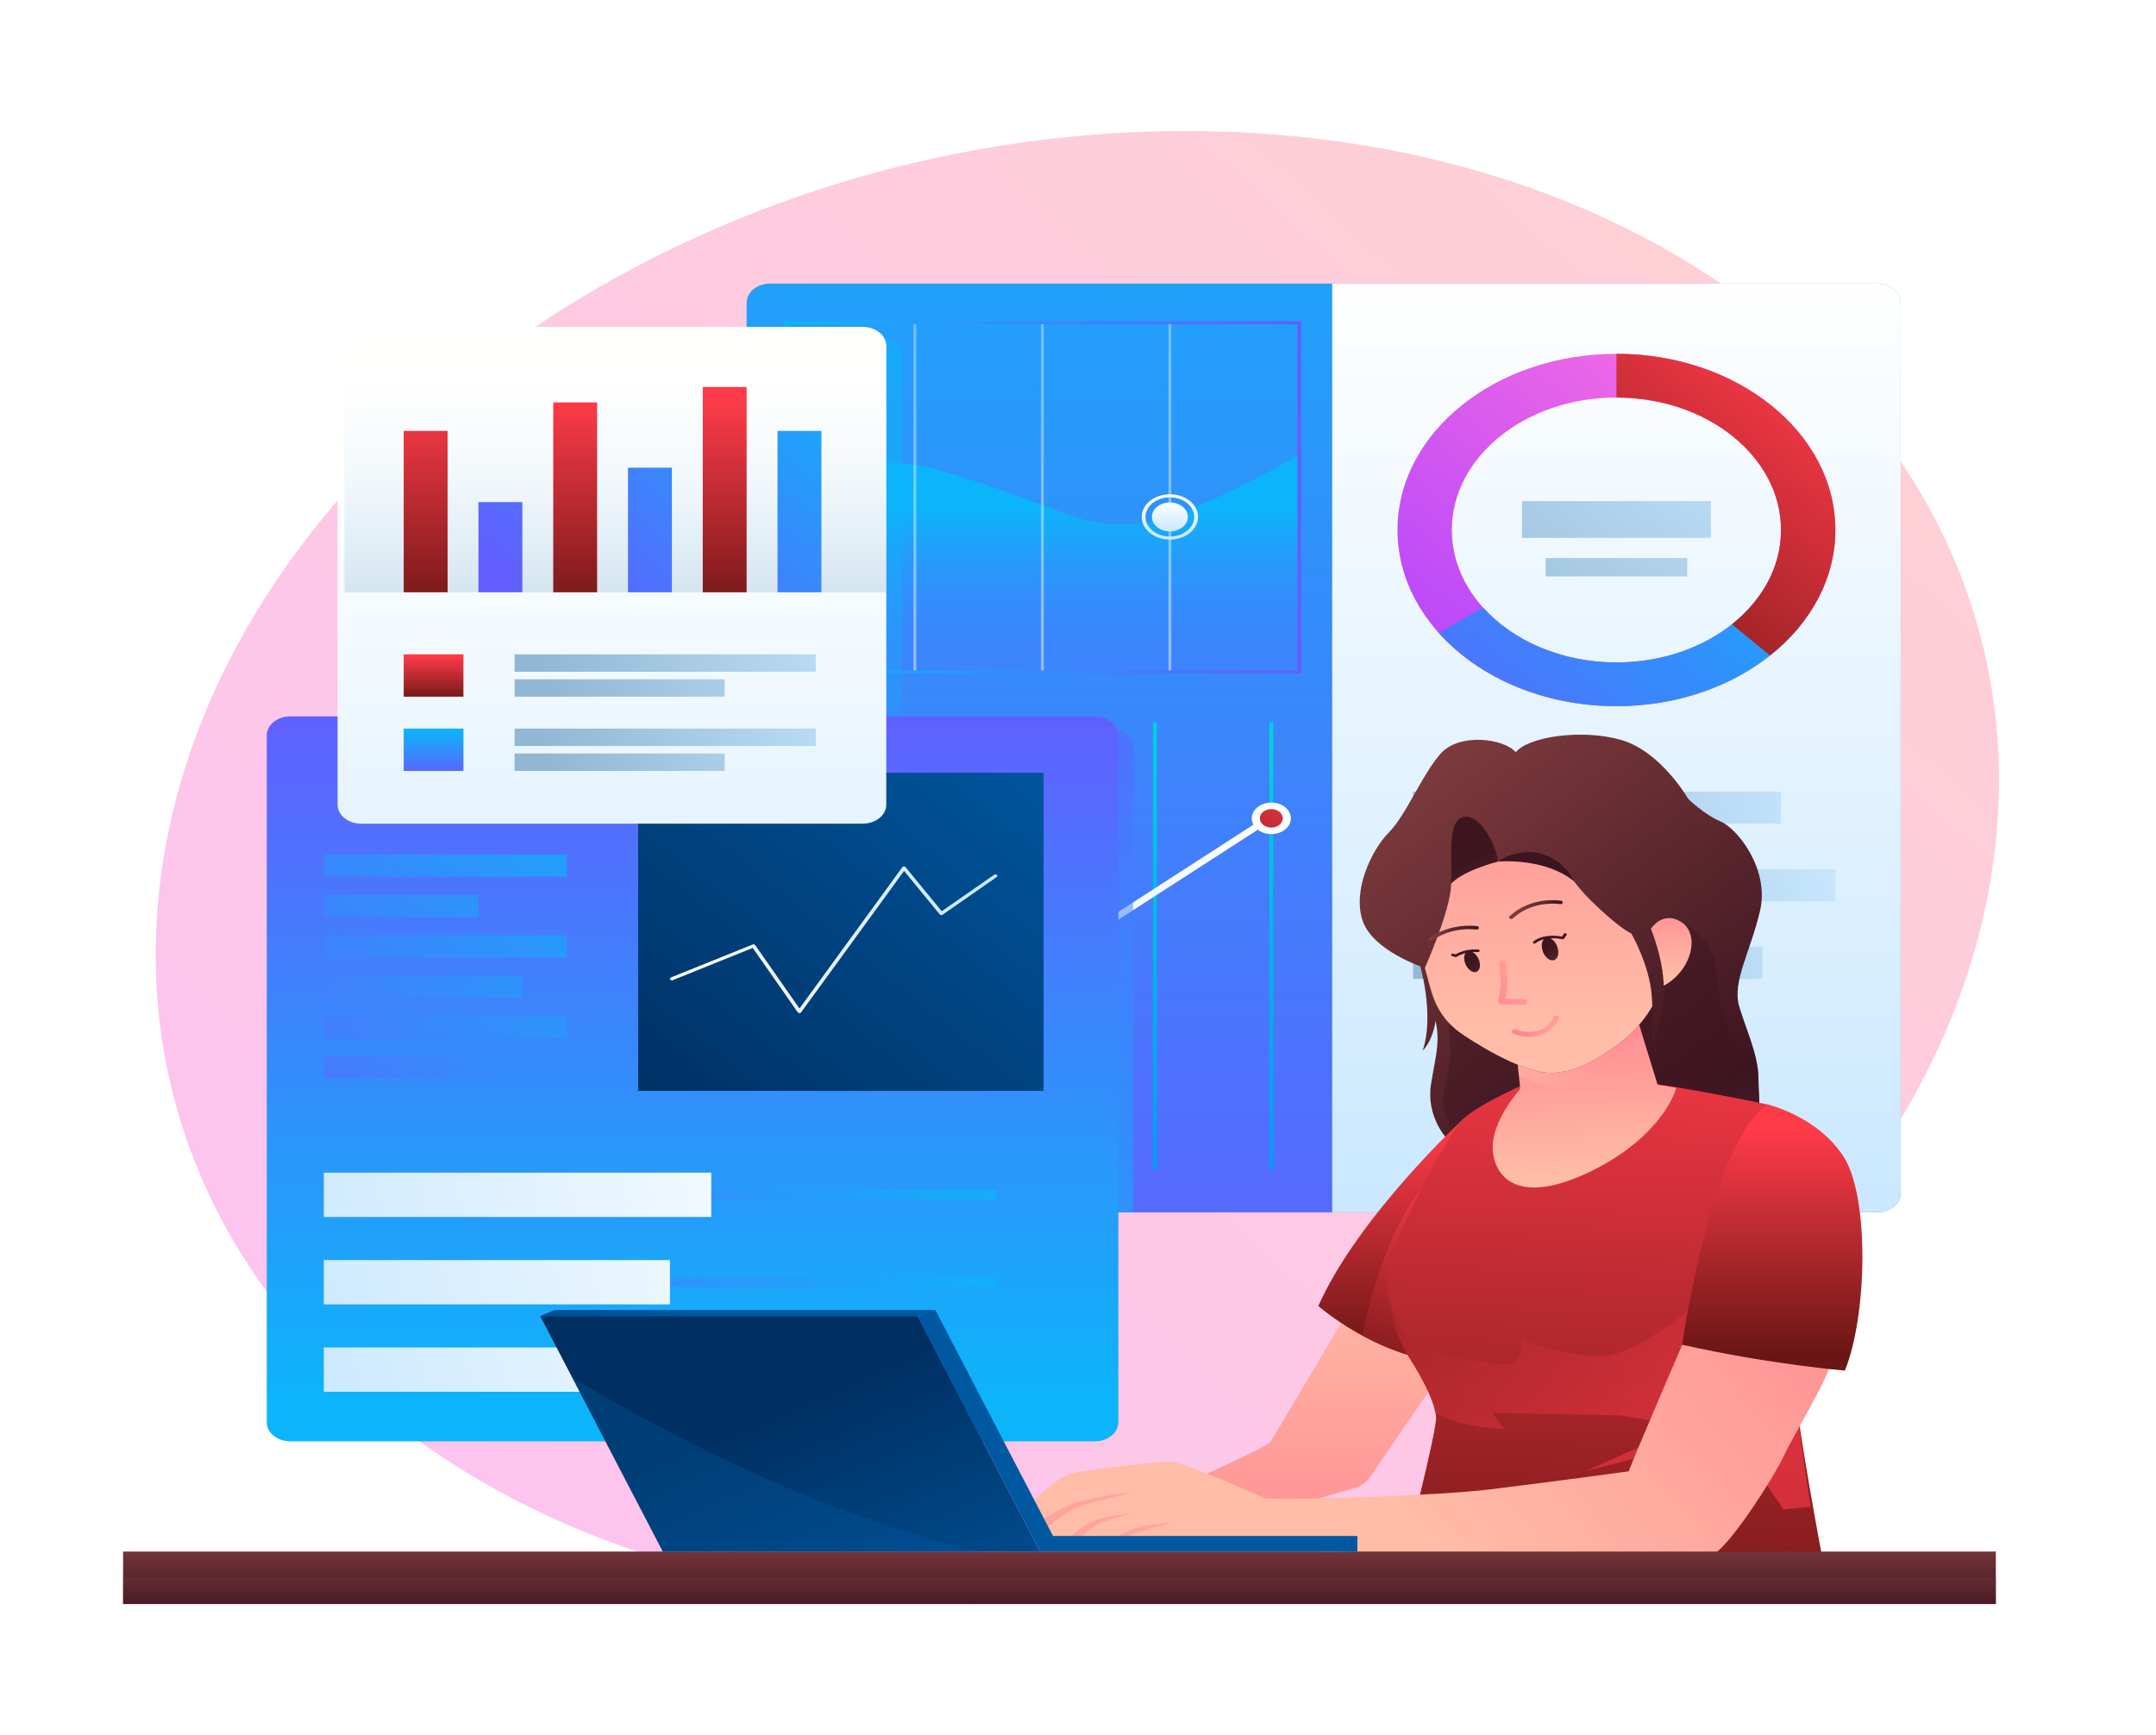 <svg width="374" height="301" viewBox="0 0 374 301" fill="none" xmlns="http://www.w3.org/2000/svg">
<rect x="0" y="0" width="374" height="301" fill="#808080" stroke="none"/>
<g clip-path="url(#clip0_1270_160)">
<path d="M374 0H0V301H374V0Z" fill="white"/>
<path opacity="0.45" d="M345.648 150.5C335.284 221.067 255.802 278.273 168.121 278.273C80.44 278.273 17.762 221.067 28.126 150.5C38.49 79.933 117.972 22.727 205.654 22.727C293.335 22.727 356.013 79.933 345.648 150.5Z" fill="url(#paint0_linear_1270_160)"/>
<path d="M325.61 210.313H133.616C131.352 210.313 129.518 208.836 129.518 207.015V52.496C129.518 50.674 131.352 49.197 133.616 49.197H325.61C327.873 49.197 329.708 50.674 329.708 52.496V207.015C329.708 208.836 327.873 210.313 325.61 210.313Z" fill="url(#paint1_linear_1270_160)"/>
<path d="M325.61 49.197H231.095V210.313H325.61C327.873 210.313 329.708 208.836 329.708 207.015V52.496C329.708 50.674 327.873 49.197 325.61 49.197Z" fill="url(#paint2_linear_1270_160)"/>
<path d="M160.288 125.298H159.627V202.899H160.288V125.298Z" fill="url(#paint3_linear_1270_160)"/>
<path d="M140.096 125.298H139.435V202.899H140.096V125.298Z" fill="url(#paint4_linear_1270_160)"/>
<path d="M220.867 125.298H220.206V202.899H220.867V125.298Z" fill="url(#paint5_linear_1270_160)"/>
<path d="M200.674 125.298H200.013V202.899H200.674V125.298Z" fill="url(#paint6_linear_1270_160)"/>
<path d="M180.481 125.298H179.82V202.899H180.481V125.298Z" fill="url(#paint7_linear_1270_160)"/>
<path d="M220.453 141.117L180.383 166.978L140.064 152.41L139.765 152.544V153.761L140.126 153.599L180.21 168.082L180.579 168.216L221.28 141.947L220.453 141.117Z" fill="url(#paint8_linear_1270_160)"/>
<path d="M183.873 167.597C183.873 169.104 182.354 170.326 180.481 170.326C178.608 170.326 177.09 169.104 177.09 167.597C177.09 166.089 178.608 164.867 180.481 164.867C182.354 164.867 183.873 166.089 183.873 167.597Z" fill="url(#paint9_linear_1270_160)"/>
<path d="M182.474 167.597C182.474 168.482 181.581 169.201 180.481 169.201C179.381 169.201 178.488 168.482 178.488 167.597C178.488 166.711 179.381 165.993 180.481 165.993C181.581 165.993 182.474 166.711 182.474 167.597Z" fill="url(#paint10_linear_1270_160)"/>
<path d="M142.825 153.046C142.825 154.554 141.307 155.776 139.434 155.776C137.561 155.776 136.042 154.554 136.042 153.046C136.042 151.539 137.561 150.317 139.434 150.317C141.308 150.317 142.825 151.54 142.825 153.046Z" fill="url(#paint11_linear_1270_160)"/>
<path d="M141.427 153.046C141.427 153.932 140.535 154.65 139.435 154.65C138.334 154.65 137.442 153.932 137.442 153.046C137.442 152.161 138.334 151.443 139.435 151.443C140.535 151.443 141.427 152.161 141.427 153.046Z" fill="url(#paint12_linear_1270_160)"/>
<path d="M220.536 144.696C222.409 144.696 223.927 143.473 223.927 141.966C223.927 140.459 222.409 139.237 220.536 139.237C218.663 139.237 217.145 140.459 217.145 141.966C217.145 143.473 218.663 144.696 220.536 144.696Z" fill="url(#paint13_linear_1270_160)"/>
<path d="M222.528 141.966C222.528 142.852 221.636 143.57 220.536 143.57C219.435 143.57 218.543 142.852 218.543 141.966C218.543 141.08 219.435 140.362 220.536 140.362C221.637 140.362 222.528 141.08 222.528 141.966Z" fill="url(#paint14_linear_1270_160)"/>
<path d="M225.716 116.832H135.926V55.727H225.716V116.832ZM136.588 116.3H225.056V56.259H136.588V116.3Z" fill="url(#paint15_linear_1270_160)"/>
<path d="M136.587 91.943C136.587 91.943 141.886 75.326 163.379 81.722C184.872 88.118 185.641 90.977 195.364 90.989C205.087 91.001 225.056 79.057 225.056 79.057V116.3H136.587V91.943Z" fill="url(#paint16_linear_1270_160)"/>
<g opacity="0.45">
<path d="M158.952 56.258H158.456V116.3H158.952V56.258Z" fill="url(#paint17_linear_1270_160)"/>
</g>
<g opacity="0.45">
<path d="M181.07 56.258H180.574V116.3H181.07V56.258Z" fill="url(#paint18_linear_1270_160)"/>
</g>
<g opacity="0.45">
<path d="M203.186 56.258H202.69V116.3H203.186V56.258Z" fill="url(#paint19_linear_1270_160)"/>
</g>
<path d="M202.938 93.615C200.243 93.615 198.05 91.849 198.05 89.68C198.05 87.511 200.242 85.746 202.938 85.746C205.633 85.746 207.825 87.511 207.825 89.68C207.826 91.849 205.633 93.615 202.938 93.615ZM202.938 86.278C200.607 86.278 198.711 87.805 198.711 89.68C198.711 91.556 200.607 93.082 202.938 93.082C205.269 93.082 207.165 91.556 207.165 89.68C207.165 87.805 205.269 86.278 202.938 86.278Z" fill="url(#paint20_linear_1270_160)"/>
<path d="M206.058 89.68C206.058 91.067 204.661 92.191 202.938 92.191C201.215 92.191 199.819 91.067 199.819 89.68C199.819 88.294 201.215 87.169 202.938 87.169C204.661 87.17 206.058 88.294 206.058 89.68Z" fill="url(#paint21_linear_1270_160)"/>
<path d="M308.949 137.335H245.131V142.896H308.949V137.335Z" fill="url(#paint22_linear_1270_160)"/>
<path d="M318.38 150.802H245.131V156.362H318.38V150.802Z" fill="url(#paint23_linear_1270_160)"/>
<path d="M305.731 164.268H245.131V169.828H305.731V164.268Z" fill="url(#paint24_linear_1270_160)"/>
<path d="M280.401 61.377C259.426 61.377 242.422 75.062 242.422 91.943C242.422 108.824 259.426 122.509 280.401 122.509C301.376 122.509 318.38 108.824 318.38 91.943C318.38 75.062 301.376 61.377 280.401 61.377ZM280.401 114.919C264.634 114.919 251.852 104.632 251.852 91.943C251.852 79.253 264.634 68.967 280.401 68.967C296.168 68.967 308.949 79.254 308.949 91.943C308.949 104.632 296.168 114.919 280.401 114.919Z" fill="url(#paint25_linear_1270_160)"/>
<path d="M312.045 108.842L306.176 101.83C301.584 109.57 291.769 114.919 280.401 114.919C270.87 114.919 262.436 111.156 257.251 105.381L249.604 109.819C256.503 117.503 267.723 122.508 280.402 122.508C293.612 122.508 305.241 117.078 312.045 108.842Z" fill="url(#paint26_linear_1270_160)"/>
<path d="M308.95 91.943C308.95 98.349 305.689 104.14 300.435 108.307L307.053 113.712C314.043 108.169 318.38 100.465 318.38 91.943C318.38 75.062 301.376 61.377 280.401 61.377V68.966C296.168 68.966 308.95 79.253 308.95 91.943Z" fill="url(#paint27_linear_1270_160)"/>
<path d="M296.784 86.927H264.018V93.311H296.784V86.927Z" fill="url(#paint28_linear_1270_160)"/>
<path d="M292.682 96.814H268.119V100.006H292.682V96.814Z" fill="url(#paint29_linear_1270_160)"/>
<path opacity="0.5" d="M192.452 126.367H129.518V207.014C129.518 208.836 131.352 210.312 133.616 210.312H196.55V129.665C196.55 127.844 194.716 126.367 192.452 126.367Z" fill="url(#paint30_linear_1270_160)"/>
<path opacity="0.5" d="M152.431 58.734H129.518V144.924H152.431C154.695 144.924 156.529 143.448 156.529 141.626V62.032C156.529 60.211 154.695 58.734 152.431 58.734Z" fill="url(#paint31_linear_1270_160)"/>
<path d="M189.901 250.048H50.373C48.11 250.048 46.275 248.571 46.275 246.75V127.576C46.275 125.755 48.11 124.278 50.373 124.278H189.901C192.165 124.278 194 125.755 194 127.576V246.75C193.999 248.571 192.164 250.048 189.901 250.048Z" fill="url(#paint32_linear_1270_160)"/>
<path d="M181.035 134.063H110.696V189.253H181.035V134.063Z" fill="url(#paint33_linear_1270_160)"/>
<path d="M138.68 175.763H138.677C138.559 175.762 138.449 175.711 138.392 175.628L130.58 164.449L116.697 170.041C116.534 170.108 116.336 170.053 116.253 169.922C116.172 169.791 116.238 169.631 116.401 169.565L130.565 163.86C130.723 163.796 130.915 163.843 131.002 163.967L138.686 174.963L156.527 150.448C156.585 150.369 156.689 150.319 156.804 150.317C156.917 150.316 157.025 150.36 157.089 150.437L163.364 158.087L172.461 151.754C172.599 151.659 172.807 151.671 172.928 151.782C173.047 151.893 173.032 152.061 172.894 152.157L163.512 158.687C163.44 158.736 163.344 158.758 163.25 158.749C163.156 158.739 163.072 158.696 163.019 158.632L156.829 151.086L138.965 175.632C138.906 175.714 138.797 175.763 138.68 175.763Z" fill="url(#paint34_linear_1270_160)"/>
<path opacity="0.75" d="M98.303 148.25H56.169V152.094H98.303V148.25Z" fill="url(#paint35_linear_1270_160)"/>
<path opacity="0.75" d="M83 155.252H56.169V159.095H83V155.252Z" fill="url(#paint36_linear_1270_160)"/>
<path opacity="0.75" d="M98.303 162.253H56.169V166.097H98.303V162.253Z" fill="url(#paint37_linear_1270_160)"/>
<path opacity="0.75" d="M90.612 169.255H56.169V173.098H90.612V169.255Z" fill="url(#paint38_linear_1270_160)"/>
<path opacity="0.75" d="M98.303 176.256H56.169V180.1H98.303V176.256Z" fill="url(#paint39_linear_1270_160)"/>
<path opacity="0.75" d="M86.806 183.258H56.169V187.102H86.806V183.258Z" fill="url(#paint40_linear_1270_160)"/>
<path opacity="0.75" d="M172.847 206.459H56.169V208.107H172.847V206.459Z" fill="url(#paint41_linear_1270_160)"/>
<path opacity="0.75" d="M172.847 221.621H56.169V223.269H172.847V221.621Z" fill="url(#paint42_linear_1270_160)"/>
<path opacity="0.75" d="M172.847 236.784H56.169V238.432H172.847V236.784Z" fill="url(#paint43_linear_1270_160)"/>
<path d="M123.378 203.439H56.169V211.127H123.378V203.439Z" fill="url(#paint44_linear_1270_160)"/>
<path d="M116.218 218.601H56.169V226.289H116.218V218.601Z" fill="url(#paint45_linear_1270_160)"/>
<path d="M143.336 233.764H56.169V241.452H143.336V233.764Z" fill="url(#paint46_linear_1270_160)"/>
<path d="M149.643 142.895H62.655C60.392 142.895 58.557 141.419 58.557 139.597V60.004C58.557 58.182 60.392 56.705 62.655 56.705H149.644C151.908 56.705 153.742 58.182 153.742 60.004V139.597C153.742 141.419 151.907 142.895 149.643 142.895Z" fill="url(#paint47_linear_1270_160)"/>
<path opacity="0.45" d="M153.742 62.583H59.751V102.748H153.742V62.583Z" fill="url(#paint48_linear_1270_160)"/>
<path d="M77.643 74.753H70.031V102.747H77.643V74.753Z" fill="url(#paint49_linear_1270_160)"/>
<path d="M90.611 87.109H82.999V102.747H90.611V87.109Z" fill="url(#paint50_linear_1270_160)"/>
<path d="M103.58 69.811H95.968V102.748H103.58V69.811Z" fill="url(#paint51_linear_1270_160)"/>
<path d="M116.549 81.138H108.937V102.748H116.549V81.138Z" fill="url(#paint52_linear_1270_160)"/>
<path d="M129.517 67.134H121.905V102.748H129.517V67.134Z" fill="url(#paint53_linear_1270_160)"/>
<path d="M142.486 74.753H134.874V102.747H142.486V74.753Z" fill="url(#paint54_linear_1270_160)"/>
<path d="M80.391 113.516H70.031V120.861H80.391V113.516Z" fill="url(#paint55_linear_1270_160)"/>
<path d="M141.503 113.516H89.262V116.536H141.503V113.516Z" fill="url(#paint56_linear_1270_160)"/>
<path d="M125.712 117.841H89.262V120.861H125.712V117.841Z" fill="url(#paint57_linear_1270_160)"/>
<path d="M80.391 126.396H70.031V133.741H80.391V126.396Z" fill="url(#paint58_linear_1270_160)"/>
<path d="M141.503 126.396H89.262V129.416H141.503V126.396Z" fill="url(#paint59_linear_1270_160)"/>
<path d="M125.712 130.72H89.262V133.741H125.712V130.72Z" fill="url(#paint60_linear_1270_160)"/>
<path d="M292.831 138.566C292.831 138.566 295.57 141.292 298.494 142.525C301.418 143.758 306.987 150.818 305.316 157.989C303.645 165.161 300.443 170.316 301.696 174.574C302.949 178.833 305.038 182.979 305.038 187.236C305.038 191.495 306.152 193.848 302.253 195.304C298.355 196.761 256.166 200.795 253.381 199.45C250.596 198.106 247.394 193.399 248.23 188.132C249.065 182.865 250.179 179.952 248.508 175.47C246.837 170.987 247.672 164.488 248.369 158.437C249.065 152.385 258.393 143.197 264.242 141.404C270.09 139.611 276.912 139.386 281.229 138.939C285.544 138.491 292.831 138.566 292.831 138.566Z" fill="url(#paint61_linear_1270_160)"/>
<path opacity="0.45" d="M297.797 168.635C297.101 162.136 291.718 160.007 291.718 160.007L267.723 163.705L255.052 168.636L251.154 175.248C251.154 175.248 251.711 182.083 251.572 183.652C251.433 185.221 250.18 190.936 250.18 190.936C250.18 190.936 251.543 196.276 252.948 199.213C253.093 199.299 253.238 199.384 253.382 199.453C256.167 200.798 298.355 196.764 302.254 195.307C306.153 193.85 305.039 191.497 305.039 187.239C305.039 186.386 304.952 185.538 304.808 184.692C303.719 183.551 302.526 182.401 301.558 180.964C298.911 177.04 298.494 175.135 297.797 168.635Z" fill="url(#paint62_linear_1270_160)"/>
<path d="M246.233 167.104C246.233 167.104 248.925 175.919 246.791 182.269C246.791 182.269 250.967 178.604 248.462 167.923L246.233 167.104Z" fill="url(#paint63_linear_1270_160)"/>
<path d="M244.191 157.205C244.191 157.205 246.837 166.618 247.673 169.756C248.508 172.893 249.344 176.591 253.939 179.617C258.534 182.643 265.356 186.453 269.672 186.116C273.989 185.78 276.913 183.875 280.393 181.41C283.874 178.944 288.329 174.013 289.026 167.402C289.722 160.791 284.292 148.912 279.279 143.87C274.267 138.827 262.989 137.034 259.09 137.146C255.191 137.258 250.179 138.939 247.951 141.74C245.723 144.543 242.381 146.784 244.191 157.205Z" fill="url(#paint64_linear_1270_160)"/>
<path d="M270.189 164.378C270.522 165.459 270.207 166.452 269.486 166.596C268.764 166.74 267.909 165.98 267.576 164.899C267.243 163.818 267.558 162.825 268.279 162.681C269.001 162.537 269.856 163.297 270.189 164.378Z" fill="url(#paint65_linear_1270_160)"/>
<path d="M256.556 166.544C256.927 167.534 256.693 168.467 256.033 168.628C255.372 168.789 254.535 168.116 254.163 167.126C253.792 166.136 254.026 165.203 254.686 165.042C255.347 164.881 256.184 165.554 256.556 166.544Z" fill="url(#paint66_linear_1270_160)"/>
<path d="M266.191 163.697C266.128 163.697 266.067 163.68 266.016 163.646C265.903 163.568 265.888 163.433 265.984 163.341C266.048 163.281 267.535 161.9 270.959 162.477L271.28 162.004C271.352 161.898 271.518 161.861 271.646 161.917C271.777 161.975 271.825 162.107 271.753 162.212L271.335 162.828C271.278 162.914 271.156 162.959 271.038 162.935C267.814 162.334 266.452 163.568 266.397 163.62C266.343 163.671 266.267 163.697 266.191 163.697Z" fill="url(#paint67_linear_1270_160)"/>
<path d="M252.534 166.041C252.5 166.041 252.466 166.036 252.434 166.026L251.911 165.858C251.773 165.814 251.706 165.687 251.76 165.576C251.816 165.463 251.976 165.412 252.111 165.454L252.49 165.576C254.276 164.499 256.349 164.73 256.437 164.741C256.584 164.758 256.685 164.868 256.664 164.986C256.643 165.104 256.502 165.19 256.358 165.17C256.336 165.168 254.325 164.948 252.702 165.994C252.654 166.025 252.594 166.041 252.534 166.041Z" fill="url(#paint68_linear_1270_160)"/>
<path d="M259.878 149.473C259.878 149.473 268.005 148.692 273.131 152.967C278.258 157.242 273.131 145.917 273.131 145.917L265.17 143.795C265.17 143.795 262.756 144.275 262.014 145.455C261.271 146.634 259.878 149.473 259.878 149.473Z" fill="url(#paint69_linear_1270_160)"/>
<path d="M259.878 149.473C259.878 149.473 261.549 147.979 264.984 147.83C268.418 147.68 271.574 149.996 272.781 152.387C273.987 154.777 280.671 160.903 282.992 161.949L286.24 161.351C286.24 161.351 295.337 160.753 297.1 156.346C298.864 151.938 292.831 138.566 292.831 138.566C292.831 138.566 288.097 130.294 281.135 128.342C274.173 126.389 264.984 127.883 262.941 130.498C260.899 133.112 259.878 149.473 259.878 149.473Z" fill="url(#paint70_linear_1270_160)"/>
<path d="M286.241 161.352C286.241 161.352 288.283 157.765 291.718 160.007C295.152 162.248 293.296 169.345 287.355 171.586L286.241 161.352Z" fill="url(#paint71_linear_1270_160)"/>
<path d="M259.878 149.473C259.878 149.473 253.102 151.117 251.246 153.881C249.389 156.645 247.254 139.911 247.254 139.911C247.254 139.911 251.338 137.371 252.917 137.67C254.495 137.968 257.279 139.388 257.279 139.388L258.578 143.422L259.878 145.065V149.473H259.878Z" fill="url(#paint72_linear_1270_160)"/>
<path d="M259.878 149.473C259.878 149.473 264.983 132.888 262.941 130.497C260.899 128.107 253.102 127.061 249.853 130.796C246.604 134.531 243.912 141.404 240.942 144.393C237.972 147.381 234.537 154.478 236.393 159.782C238.25 165.087 247.175 167.923 247.175 167.923C247.175 167.923 251.06 159.111 251.617 154.628C252.174 150.146 250.781 142.75 253.659 141.778C256.537 140.807 259.6 146.635 259.878 149.473Z" fill="url(#paint73_linear_1270_160)"/>
<path d="M282.992 161.949C282.992 161.949 286.101 167.346 286.519 172.669C286.937 177.992 286.38 181.41 286.38 181.41C286.38 181.41 288.329 178.048 288.608 172.501C288.886 166.953 286.31 160.959 286.31 160.959C286.31 160.959 283.99 160.698 282.992 161.949Z" fill="url(#paint74_linear_1270_160)"/>
<path d="M270.75 156.248C267.352 155.856 264.073 156.876 261.844 158.968C261.53 159.262 262.146 159.606 262.456 159.314C264.518 157.38 267.563 156.487 270.687 156.849C271.164 156.903 271.225 156.303 270.75 156.248Z" fill="url(#paint75_linear_1270_160)"/>
<path d="M256.212 160.659C253.13 160.361 250.189 161.108 247.873 162.772C247.514 163.029 248.004 163.484 248.364 163.226C250.54 161.662 253.258 160.979 256.152 161.259C256.631 161.306 256.69 160.706 256.212 160.659Z" fill="url(#paint76_linear_1270_160)"/>
<path d="M264.39 173.331C263.315 173.307 262.239 173.283 261.164 173.258C261.59 171.158 261.599 169.079 261.192 166.96C261.075 166.354 259.929 166.611 260.045 167.215C260.455 169.353 260.4 171.47 259.892 173.594C259.818 173.903 260.056 174.19 260.466 174.199C261.774 174.229 263.082 174.258 264.39 174.288C265.156 174.305 265.155 173.348 264.39 173.331Z" fill="url(#paint77_linear_1270_160)"/>
<path d="M269.495 176.462C268.625 178.727 265.629 179.711 263.024 178.588C262.446 178.339 261.93 179.047 262.51 179.297C265.693 180.669 269.411 179.46 270.48 176.68C270.674 176.175 269.689 175.959 269.495 176.462Z" fill="url(#paint78_linear_1270_160)"/>
<path d="M233.192 228.587C233.192 228.587 221.217 248.87 220.382 250.103C219.547 251.336 200.889 259.404 200.889 259.404L211.471 265.007L234.896 258.167C236.042 257.832 236.998 257.175 237.588 256.317L249.065 239.606L244.331 231.165L233.192 228.587Z" fill="url(#paint79_linear_1270_160)"/>
<path d="M254.124 193.849C254.124 193.849 235.745 210.733 228.689 226.571C228.689 226.571 238.9 235.536 250.967 236.283C263.035 237.029 254.124 193.849 254.124 193.849Z" fill="url(#paint80_linear_1270_160)"/>
<path opacity="0.6" d="M256.311 207.503C256.172 206.381 256.027 205.294 255.88 204.252C255.162 201.044 253.616 199.744 250.782 201.917C241.726 208.859 237.679 224.845 236.313 231.709C240.265 233.857 245.418 235.938 250.967 236.282C252.011 236.346 252.893 236.076 253.643 235.54C255.001 227.592 256.808 215.131 256.311 207.503Z" fill="url(#paint81_linear_1270_160)"/>
<path d="M265.262 187.723C265.262 187.723 257.28 191.159 254.123 193.849C250.967 196.538 241.685 215.514 240.942 218.95C240.199 222.387 241.128 230.306 244.283 235.236C247.439 240.167 248.925 243.604 249.11 245.845C249.296 248.086 243.726 269.751 243.726 269.751L316.129 270.349C316.129 270.349 311.674 246.592 311.488 241.362C311.303 236.133 306.661 191.608 306.661 191.608C306.661 191.608 289.396 188.021 283.084 187.574C276.773 187.125 265.262 187.723 265.262 187.723Z" fill="url(#paint82_linear_1270_160)"/>
<path opacity="0.6" d="M311.489 241.362C311.402 238.919 310.343 227.899 309.239 216.85L306.476 216.56C306.476 216.56 294.781 225.823 292.739 227.467C290.697 229.11 286.426 232.248 282.157 234.191C277.887 236.133 273.246 234.938 270.461 234.34C267.676 233.742 264.149 232.248 264.149 232.248C264.149 232.248 263.778 235.236 262.663 236.282C261.549 237.328 254.123 235.684 251.153 235.086C248.183 234.489 242.985 231.052 242.242 229.259C241.917 228.475 241.415 226.835 240.953 225.236C241.404 228.615 242.478 232.413 244.284 235.235C247.103 239.64 248.586 242.849 249.003 245.082C253.524 247.795 260.992 247.935 260.992 247.935L258.764 245.096L281.042 245.544C281.042 245.544 291.067 247.038 291.067 247.636C291.067 248.234 274.915 255.256 274.915 255.256L286.426 252.268C286.426 252.268 297.193 247.786 299.978 249.579C301.728 250.706 306.264 257.203 309.394 261.875L314.087 261.401C314.087 261.401 311.674 246.592 311.489 241.362Z" fill="url(#paint83_linear_1270_160)"/>
<path d="M282.528 187.574C279.157 187.334 274.303 187.393 270.512 187.5L263.963 188.619C263.963 188.619 258.579 194.447 258.951 199.526C259.322 204.607 263.778 209.088 275.845 203.262C286.372 198.178 290.116 191.277 290.778 188.705C287.533 188.159 284.497 187.713 282.528 187.574Z" fill="url(#paint84_linear_1270_160)"/>
<path d="M280.393 181.41C276.912 183.876 273.988 185.781 269.672 186.117C267.866 186.258 265.621 185.667 263.285 184.718L264.242 193.961C264.242 193.961 269.673 195.978 276.216 194.969C282.76 193.961 287.634 188.47 287.634 188.47L284.342 177.784C283.048 179.291 281.656 180.515 280.393 181.41Z" fill="url(#paint85_linear_1270_160)"/>
<path opacity="0.45" d="M280.393 181.41C276.912 183.876 273.988 185.781 269.672 186.117C267.866 186.258 265.621 185.667 263.285 184.718L263.469 186.494C265.206 187.409 268.973 189.056 272.596 188.395C276.678 187.651 282.736 181.1 284.683 178.89L284.342 177.784C283.048 179.291 281.656 180.515 280.393 181.41Z" fill="url(#paint86_linear_1270_160)"/>
<path d="M291.811 233.294C291.811 233.294 283.456 252.717 282.528 255.257C282.528 255.257 268.233 257.2 258.394 258.395C248.555 259.59 220.707 260.337 219.407 259.889C218.108 259.44 205.855 253.763 203.256 253.614C200.656 253.464 187.475 255.108 185.433 255.706C183.391 256.303 175.037 263.774 175.037 264.671C175.037 265.568 178.935 266.613 178.935 266.613C178.935 266.613 216.065 267.809 217.364 267.958C218.664 268.107 236.486 269.602 242.427 269.751C248.368 269.9 293.481 270.647 296.451 270.049C299.422 269.452 307.776 256.154 309.447 252.568C311.118 248.982 317.244 238.971 317.43 236.73C317.615 234.489 300.164 231.052 300.164 231.052L291.811 233.294Z" fill="url(#paint87_linear_1270_160)"/>
<path d="M306.662 191.608C306.662 191.608 315.388 193.7 319.844 200.722C324.299 207.744 323.928 228.214 320.029 237.776C320.029 237.776 307.22 236.731 291.81 233.294C291.81 233.294 296.823 197.883 306.662 191.608Z" fill="url(#paint88_linear_1270_160)"/>
<path opacity="0.45" d="M196.48 258.918C196.48 258.918 188.59 259.665 185.155 261.234C182.399 262.493 178.632 265.094 177.25 266.075C178.129 266.395 178.936 266.613 178.936 266.613C178.936 266.613 179.098 266.618 179.394 266.628C180.671 265.631 184.289 262.835 185.806 261.981C187.661 260.935 196.48 258.918 196.48 258.918ZM191.095 263.4C188.592 264.005 186.542 265.814 185.478 266.825C186.061 266.844 186.673 266.864 187.308 266.885C187.901 266.259 188.781 265.443 189.889 264.745C192.024 263.4 196.572 262.653 196.572 262.653C196.572 262.653 193.88 262.729 191.095 263.4ZM199.264 264.596C197.12 264.872 194.824 265.916 193.021 267.074C193.63 267.095 194.245 267.115 194.865 267.136C195.316 266.813 195.855 266.451 196.294 266.239C197.222 265.791 203.256 264.148 203.256 264.148C203.256 264.148 201.585 264.297 199.264 264.596Z" fill="url(#paint89_linear_1270_160)"/>
<path d="M346.22 269.171H21.352V278.273H346.22V269.171Z" fill="url(#paint90_linear_1270_160)"/>
<path opacity="0.45" d="M346.22 273.722H21.352V278.273H346.22V273.722Z" fill="url(#paint91_linear_1270_160)"/>
<path d="M182.659 266.463L162.25 227.266L159.147 228.312L180.421 269.171H235.466V266.463H182.659Z" fill="url(#paint92_linear_1270_160)"/>
<path d="M93.706 228.312H159.147L180.42 269.171H114.979L93.706 228.312Z" fill="url(#paint93_linear_1270_160)"/>
<path d="M162.25 227.266H96.182L93.706 228.312H159.147L162.25 227.266Z" fill="url(#paint94_linear_1270_160)"/>
<path opacity="0.35" d="M114.98 269.171H169.728C141.756 262.654 114.58 248.173 99.299 239.054L114.98 269.171Z" fill="url(#paint95_linear_1270_160)"/>
</g>
<defs>
<linearGradient id="paint0_linear_1270_160" x1="341.44" y1="39.262" x2="70.391" y2="336.24" gradientUnits="userSpaceOnUse">
<stop stop-color="#FF989C"/>
<stop offset="1" stop-color="#FA77E9"/>
</linearGradient>
<linearGradient id="paint1_linear_1270_160" x1="229.613" y1="-11.951" x2="229.613" y2="244.633" gradientUnits="userSpaceOnUse">
<stop stop-color="#0CB5F9"/>
<stop offset="1" stop-color="#625EFF"/>
</linearGradient>
<linearGradient id="paint2_linear_1270_160" x1="280.401" y1="46.932" x2="280.401" y2="215.796" gradientUnits="userSpaceOnUse">
<stop stop-color="#FFFFFE"/>
<stop offset="1" stop-color="#C8E7FF"/>
</linearGradient>
<linearGradient id="paint3_linear_1270_160" x1="159.958" y1="127.923" x2="159.958" y2="222.789" gradientUnits="userSpaceOnUse">
<stop stop-color="#00D1D9"/>
<stop offset="1" stop-color="#008FFA"/>
</linearGradient>
<linearGradient id="paint4_linear_1270_160" x1="139.765" y1="127.923" x2="139.765" y2="222.789" gradientUnits="userSpaceOnUse">
<stop stop-color="#00D1D9"/>
<stop offset="1" stop-color="#008FFA"/>
</linearGradient>
<linearGradient id="paint5_linear_1270_160" x1="220.536" y1="127.923" x2="220.536" y2="222.789" gradientUnits="userSpaceOnUse">
<stop stop-color="#00D1D9"/>
<stop offset="1" stop-color="#008FFA"/>
</linearGradient>
<linearGradient id="paint6_linear_1270_160" x1="200.343" y1="127.923" x2="200.343" y2="222.789" gradientUnits="userSpaceOnUse">
<stop stop-color="#00D1D9"/>
<stop offset="1" stop-color="#008FFA"/>
</linearGradient>
<linearGradient id="paint7_linear_1270_160" x1="180.151" y1="127.923" x2="180.151" y2="222.789" gradientUnits="userSpaceOnUse">
<stop stop-color="#00D1D9"/>
<stop offset="1" stop-color="#008FFA"/>
</linearGradient>
<linearGradient id="paint8_linear_1270_160" x1="195.57" y1="131.344" x2="155.85" y2="196.149" gradientUnits="userSpaceOnUse">
<stop stop-color="#FFFFFE"/>
<stop offset="1" stop-color="#C8E7FF"/>
</linearGradient>
<linearGradient id="paint9_linear_1270_160" x1="207.732" y1="138.798" x2="168.012" y2="203.604" gradientUnits="userSpaceOnUse">
<stop stop-color="#FFFFFE"/>
<stop offset="1" stop-color="#C8E7FF"/>
</linearGradient>
<linearGradient id="paint10_linear_1270_160" x1="182.176" y1="164.76" x2="180.697" y2="168.582" gradientUnits="userSpaceOnUse">
<stop stop-color="#FF71DF"/>
<stop offset="1" stop-color="#AA41FF"/>
</linearGradient>
<linearGradient id="paint11_linear_1270_160" x1="173.038" y1="117.534" x2="133.319" y2="182.339" gradientUnits="userSpaceOnUse">
<stop stop-color="#FFFFFE"/>
<stop offset="1" stop-color="#C8E7FF"/>
</linearGradient>
<linearGradient id="paint12_linear_1270_160" x1="151.535" y1="143.391" x2="135.815" y2="162.757" gradientUnits="userSpaceOnUse">
<stop stop-color="#0CB5F9"/>
<stop offset="1" stop-color="#625EFF"/>
</linearGradient>
<linearGradient id="paint13_linear_1270_160" x1="217.733" y1="144.928" x2="178.014" y2="209.733" gradientUnits="userSpaceOnUse">
<stop stop-color="#FFFFFE"/>
<stop offset="1" stop-color="#C8E7FF"/>
</linearGradient>
<linearGradient id="paint14_linear_1270_160" x1="224.946" y1="134.027" x2="216.025" y2="158.82" gradientUnits="userSpaceOnUse">
<stop stop-color="#FF3B49"/>
<stop offset="1" stop-color="#681514"/>
</linearGradient>
<linearGradient id="paint15_linear_1270_160" x1="135.926" y1="86.279" x2="225.716" y2="86.279" gradientUnits="userSpaceOnUse">
<stop stop-color="#0CB5F9"/>
<stop offset="1" stop-color="#625EFF"/>
</linearGradient>
<linearGradient id="paint16_linear_1270_160" x1="180.821" y1="87.912" x2="180.821" y2="123.979" gradientUnits="userSpaceOnUse">
<stop stop-color="#0CB5F9"/>
<stop offset="1" stop-color="#625EFF" stop-opacity="0"/>
</linearGradient>
<linearGradient id="paint17_linear_1270_160" x1="158.704" y1="113.79" x2="158.704" y2="55.853" gradientUnits="userSpaceOnUse">
<stop stop-color="#FFFFFE"/>
<stop offset="1" stop-color="#C8E7FF"/>
</linearGradient>
<linearGradient id="paint18_linear_1270_160" x1="180.822" y1="113.79" x2="180.822" y2="55.853" gradientUnits="userSpaceOnUse">
<stop stop-color="#FFFFFE"/>
<stop offset="1" stop-color="#C8E7FF"/>
</linearGradient>
<linearGradient id="paint19_linear_1270_160" x1="202.938" y1="113.79" x2="202.938" y2="55.853" gradientUnits="userSpaceOnUse">
<stop stop-color="#FFFFFE"/>
<stop offset="1" stop-color="#C8E7FF"/>
</linearGradient>
<linearGradient id="paint20_linear_1270_160" x1="202.938" y1="85.747" x2="202.938" y2="93.614" gradientUnits="userSpaceOnUse">
<stop stop-color="#FFFFFE"/>
<stop offset="1" stop-color="#C8E7FF"/>
</linearGradient>
<linearGradient id="paint21_linear_1270_160" x1="202.938" y1="87.17" x2="202.938" y2="92.191" gradientUnits="userSpaceOnUse">
<stop stop-color="#FFFFFE"/>
<stop offset="1" stop-color="#C8E7FF"/>
</linearGradient>
<linearGradient id="paint22_linear_1270_160" x1="317.115" y1="135.388" x2="239.45" y2="149.533" gradientUnits="userSpaceOnUse">
<stop stop-color="#C8E7FF"/>
<stop offset="1" stop-color="#92B7D4"/>
</linearGradient>
<linearGradient id="paint23_linear_1270_160" x1="319.615" y1="149.116" x2="241.95" y2="163.261" gradientUnits="userSpaceOnUse">
<stop stop-color="#C8E7FF"/>
<stop offset="1" stop-color="#92B7D4"/>
</linearGradient>
<linearGradient id="paint24_linear_1270_160" x1="321.883" y1="161.569" x2="244.219" y2="175.714" gradientUnits="userSpaceOnUse">
<stop stop-color="#C8E7FF"/>
<stop offset="1" stop-color="#92B7D4"/>
</linearGradient>
<linearGradient id="paint25_linear_1270_160" x1="315.144" y1="63.981" x2="255.369" y2="138.253" gradientUnits="userSpaceOnUse">
<stop stop-color="#FF71DF"/>
<stop offset="1" stop-color="#AA41FF"/>
</linearGradient>
<linearGradient id="paint26_linear_1270_160" x1="313.804" y1="83.216" x2="260.016" y2="150.048" gradientUnits="userSpaceOnUse">
<stop stop-color="#0CB5F9"/>
<stop offset="1" stop-color="#625EFF"/>
</linearGradient>
<linearGradient id="paint27_linear_1270_160" x1="319.649" y1="66.683" x2="272.284" y2="125.535" gradientUnits="userSpaceOnUse">
<stop stop-color="#FF3B49"/>
<stop offset="1" stop-color="#681514"/>
</linearGradient>
<linearGradient id="paint28_linear_1270_160" x1="308.274" y1="67.686" x2="260.631" y2="126.884" gradientUnits="userSpaceOnUse">
<stop stop-color="#C8E7FF"/>
<stop offset="1" stop-color="#92B7D4"/>
</linearGradient>
<linearGradient id="paint29_linear_1270_160" x1="313.425" y1="71.831" x2="265.782" y2="131.029" gradientUnits="userSpaceOnUse">
<stop stop-color="#C8E7FF"/>
<stop offset="1" stop-color="#92B7D4"/>
</linearGradient>
<linearGradient id="paint30_linear_1270_160" x1="163.034" y1="205.868" x2="163.034" y2="124.349" gradientUnits="userSpaceOnUse">
<stop stop-color="#0CB5F9"/>
<stop offset="1" stop-color="#625EFF"/>
</linearGradient>
<linearGradient id="paint31_linear_1270_160" x1="143.023" y1="85.891" x2="143.023" y2="209.011" gradientUnits="userSpaceOnUse">
<stop stop-color="#0CB5F9"/>
<stop offset="1" stop-color="#625EFF"/>
</linearGradient>
<linearGradient id="paint32_linear_1270_160" x1="120.137" y1="243.389" x2="120.137" y2="121.254" gradientUnits="userSpaceOnUse">
<stop stop-color="#0CB5F9"/>
<stop offset="1" stop-color="#625EFF"/>
</linearGradient>
<linearGradient id="paint33_linear_1270_160" x1="186.576" y1="128.893" x2="123.989" y2="206.659" gradientUnits="userSpaceOnUse">
<stop stop-color="#0058A1"/>
<stop offset="1" stop-color="#002F61"/>
</linearGradient>
<linearGradient id="paint34_linear_1270_160" x1="116.218" y1="163.041" x2="173.007" y2="163.041" gradientUnits="userSpaceOnUse">
<stop stop-color="#FFFFFE"/>
<stop offset="1" stop-color="#C8E7FF"/>
</linearGradient>
<linearGradient id="paint35_linear_1270_160" x1="97.967" y1="137.107" x2="35.415" y2="197.967" gradientUnits="userSpaceOnUse">
<stop stop-color="#0CB5F9"/>
<stop offset="1" stop-color="#625EFF"/>
</linearGradient>
<linearGradient id="paint36_linear_1270_160" x1="99.281" y1="138.458" x2="36.73" y2="199.318" gradientUnits="userSpaceOnUse">
<stop stop-color="#0CB5F9"/>
<stop offset="1" stop-color="#625EFF"/>
</linearGradient>
<linearGradient id="paint37_linear_1270_160" x1="106.413" y1="145.788" x2="43.861" y2="206.648" gradientUnits="userSpaceOnUse">
<stop stop-color="#0CB5F9"/>
<stop offset="1" stop-color="#625EFF"/>
</linearGradient>
<linearGradient id="paint38_linear_1270_160" x1="109.174" y1="148.625" x2="46.622" y2="209.486" gradientUnits="userSpaceOnUse">
<stop stop-color="#0CB5F9"/>
<stop offset="1" stop-color="#625EFF"/>
</linearGradient>
<linearGradient id="paint39_linear_1270_160" x1="114.859" y1="154.468" x2="52.307" y2="215.328" gradientUnits="userSpaceOnUse">
<stop stop-color="#0CB5F9"/>
<stop offset="1" stop-color="#625EFF"/>
</linearGradient>
<linearGradient id="paint40_linear_1270_160" x1="116.897" y1="156.563" x2="54.345" y2="217.423" gradientUnits="userSpaceOnUse">
<stop stop-color="#0CB5F9"/>
<stop offset="1" stop-color="#625EFF"/>
</linearGradient>
<linearGradient id="paint41_linear_1270_160" x1="151.169" y1="184.179" x2="90.408" y2="243.297" gradientUnits="userSpaceOnUse">
<stop stop-color="#0CB5F9"/>
<stop offset="1" stop-color="#625EFF"/>
</linearGradient>
<linearGradient id="paint42_linear_1270_160" x1="151.169" y1="199.341" x2="90.408" y2="258.459" gradientUnits="userSpaceOnUse">
<stop stop-color="#0CB5F9"/>
<stop offset="1" stop-color="#625EFF"/>
</linearGradient>
<linearGradient id="paint43_linear_1270_160" x1="151.169" y1="214.503" x2="90.408" y2="273.622" gradientUnits="userSpaceOnUse">
<stop stop-color="#0CB5F9"/>
<stop offset="1" stop-color="#625EFF"/>
</linearGradient>
<linearGradient id="paint44_linear_1270_160" x1="152.431" y1="197.014" x2="42.567" y2="224.813" gradientUnits="userSpaceOnUse">
<stop stop-color="#FFFFFE"/>
<stop offset="1" stop-color="#C8E7FF"/>
</linearGradient>
<linearGradient id="paint45_linear_1270_160" x1="155.972" y1="211.009" x2="46.108" y2="238.808" gradientUnits="userSpaceOnUse">
<stop stop-color="#FFFFFE"/>
<stop offset="1" stop-color="#C8E7FF"/>
</linearGradient>
<linearGradient id="paint46_linear_1270_160" x1="160.196" y1="227.701" x2="50.332" y2="255.501" gradientUnits="userSpaceOnUse">
<stop stop-color="#FFFFFE"/>
<stop offset="1" stop-color="#C8E7FF"/>
</linearGradient>
<linearGradient id="paint47_linear_1270_160" x1="106.149" y1="83.862" x2="106.149" y2="206.981" gradientUnits="userSpaceOnUse">
<stop stop-color="#FFFFFE"/>
<stop offset="1" stop-color="#C8E7FF"/>
</linearGradient>
<linearGradient id="paint48_linear_1270_160" x1="106.746" y1="65.26" x2="106.746" y2="110.716" gradientUnits="userSpaceOnUse">
<stop stop-color="#C8E7FF" stop-opacity="0"/>
<stop offset="1" stop-color="#92B7D4"/>
</linearGradient>
<linearGradient id="paint49_linear_1270_160" x1="73.837" y1="69.172" x2="73.837" y2="108.308" gradientUnits="userSpaceOnUse">
<stop stop-color="#FF3B49"/>
<stop offset="1" stop-color="#681514"/>
</linearGradient>
<linearGradient id="paint50_linear_1270_160" x1="137.887" y1="53.818" x2="95.774" y2="106.145" gradientUnits="userSpaceOnUse">
<stop stop-color="#0CB5F9"/>
<stop offset="1" stop-color="#625EFF"/>
</linearGradient>
<linearGradient id="paint51_linear_1270_160" x1="99.774" y1="69.172" x2="99.774" y2="108.308" gradientUnits="userSpaceOnUse">
<stop stop-color="#FF3B49"/>
<stop offset="1" stop-color="#681514"/>
</linearGradient>
<linearGradient id="paint52_linear_1270_160" x1="149" y1="62.762" x2="106.887" y2="115.089" gradientUnits="userSpaceOnUse">
<stop stop-color="#0CB5F9"/>
<stop offset="1" stop-color="#625EFF"/>
</linearGradient>
<linearGradient id="paint53_linear_1270_160" x1="125.712" y1="69.172" x2="125.712" y2="108.308" gradientUnits="userSpaceOnUse">
<stop stop-color="#FF3B49"/>
<stop offset="1" stop-color="#681514"/>
</linearGradient>
<linearGradient id="paint54_linear_1270_160" x1="159.986" y1="71.603" x2="117.873" y2="123.93" gradientUnits="userSpaceOnUse">
<stop stop-color="#0CB5F9"/>
<stop offset="1" stop-color="#625EFF"/>
</linearGradient>
<linearGradient id="paint55_linear_1270_160" x1="75.211" y1="113.727" x2="75.211" y2="121.729" gradientUnits="userSpaceOnUse">
<stop stop-color="#FF3B49"/>
<stop offset="1" stop-color="#681514"/>
</linearGradient>
<linearGradient id="paint56_linear_1270_160" x1="155.987" y1="104.865" x2="97.876" y2="127.316" gradientUnits="userSpaceOnUse">
<stop stop-color="#C8E7FF"/>
<stop offset="1" stop-color="#92B7D4"/>
</linearGradient>
<linearGradient id="paint57_linear_1270_160" x1="156.815" y1="107.007" x2="98.703" y2="129.457" gradientUnits="userSpaceOnUse">
<stop stop-color="#C8E7FF"/>
<stop offset="1" stop-color="#92B7D4"/>
</linearGradient>
<linearGradient id="paint58_linear_1270_160" x1="75.211" y1="126.607" x2="75.211" y2="134.609" gradientUnits="userSpaceOnUse">
<stop stop-color="#0CB5F9"/>
<stop offset="1" stop-color="#625EFF"/>
</linearGradient>
<linearGradient id="paint59_linear_1270_160" x1="155.987" y1="117.745" x2="97.876" y2="140.196" gradientUnits="userSpaceOnUse">
<stop stop-color="#C8E7FF"/>
<stop offset="1" stop-color="#92B7D4"/>
</linearGradient>
<linearGradient id="paint60_linear_1270_160" x1="156.815" y1="119.887" x2="98.703" y2="142.337" gradientUnits="userSpaceOnUse">
<stop stop-color="#C8E7FF"/>
<stop offset="1" stop-color="#92B7D4"/>
</linearGradient>
<linearGradient id="paint61_linear_1270_160" x1="234.299" y1="135.389" x2="283.589" y2="200.395" gradientUnits="userSpaceOnUse">
<stop stop-color="#823D3F"/>
<stop offset="1" stop-color="#3D1520"/>
</linearGradient>
<linearGradient id="paint62_linear_1270_160" x1="284.811" y1="221.358" x2="280.316" y2="189.551" gradientUnits="userSpaceOnUse">
<stop stop-color="#823D3F"/>
<stop offset="1" stop-color="#3D1520"/>
</linearGradient>
<linearGradient id="paint63_linear_1270_160" x1="216.734" y1="148.708" x2="266.025" y2="213.713" gradientUnits="userSpaceOnUse">
<stop stop-color="#823D3F"/>
<stop offset="1" stop-color="#3D1520"/>
</linearGradient>
<linearGradient id="paint64_linear_1270_160" x1="266.38" y1="178.609" x2="266.38" y2="121.01" gradientUnits="userSpaceOnUse">
<stop stop-color="#FFBDA7"/>
<stop offset="1" stop-color="#FF8690"/>
</linearGradient>
<linearGradient id="paint65_linear_1270_160" x1="274.222" y1="168.864" x2="269.791" y2="163.45" gradientUnits="userSpaceOnUse">
<stop stop-color="#823D3F"/>
<stop offset="1" stop-color="#3D1520"/>
</linearGradient>
<linearGradient id="paint66_linear_1270_160" x1="262.815" y1="171.258" x2="256.738" y2="165.691" gradientUnits="userSpaceOnUse">
<stop stop-color="#823D3F"/>
<stop offset="1" stop-color="#3D1520"/>
</linearGradient>
<linearGradient id="paint67_linear_1270_160" x1="275.353" y1="167.938" x2="270.922" y2="162.524" gradientUnits="userSpaceOnUse">
<stop stop-color="#823D3F"/>
<stop offset="1" stop-color="#3D1520"/>
</linearGradient>
<linearGradient id="paint68_linear_1270_160" x1="263.315" y1="170.711" x2="257.238" y2="165.145" gradientUnits="userSpaceOnUse">
<stop stop-color="#823D3F"/>
<stop offset="1" stop-color="#3D1520"/>
</linearGradient>
<linearGradient id="paint69_linear_1270_160" x1="270.015" y1="161.885" x2="268.618" y2="151.995" gradientUnits="userSpaceOnUse">
<stop stop-color="#823D3F"/>
<stop offset="1" stop-color="#3D1520"/>
</linearGradient>
<linearGradient id="paint70_linear_1270_160" x1="251.831" y1="122.096" x2="301.122" y2="187.101" gradientUnits="userSpaceOnUse">
<stop stop-color="#823D3F"/>
<stop offset="1" stop-color="#3D1520"/>
</linearGradient>
<linearGradient id="paint71_linear_1270_160" x1="289.837" y1="169.694" x2="289.837" y2="155.215" gradientUnits="userSpaceOnUse">
<stop stop-color="#FFBDA7"/>
<stop offset="1" stop-color="#FF8690"/>
</linearGradient>
<linearGradient id="paint72_linear_1270_160" x1="266.723" y1="164.981" x2="258.833" y2="147.663" gradientUnits="userSpaceOnUse">
<stop stop-color="#823D3F"/>
<stop offset="1" stop-color="#3D1520"/>
</linearGradient>
<linearGradient id="paint73_linear_1270_160" x1="235.971" y1="134.122" x2="285.261" y2="199.127" gradientUnits="userSpaceOnUse">
<stop stop-color="#823D3F"/>
<stop offset="1" stop-color="#3D1520"/>
</linearGradient>
<linearGradient id="paint74_linear_1270_160" x1="240.57" y1="132.082" x2="288.735" y2="195.603" gradientUnits="userSpaceOnUse">
<stop stop-color="#823D3F"/>
<stop offset="1" stop-color="#3D1520"/>
</linearGradient>
<linearGradient id="paint75_linear_1270_160" x1="263.984" y1="156.475" x2="268.156" y2="160.062" gradientUnits="userSpaceOnUse">
<stop stop-color="#823D3F"/>
<stop offset="1" stop-color="#3D1520"/>
</linearGradient>
<linearGradient id="paint76_linear_1270_160" x1="248.59" y1="160.985" x2="255.311" y2="163.881" gradientUnits="userSpaceOnUse">
<stop stop-color="#823D3F"/>
<stop offset="1" stop-color="#3D1520"/>
</linearGradient>
<linearGradient id="paint77_linear_1270_160" x1="272.164" y1="165.573" x2="259.137" y2="175.776" gradientUnits="userSpaceOnUse">
<stop stop-color="#FFBDA7"/>
<stop offset="1" stop-color="#FF8690"/>
</linearGradient>
<linearGradient id="paint78_linear_1270_160" x1="270.583" y1="180.33" x2="267.062" y2="177.011" gradientUnits="userSpaceOnUse">
<stop stop-color="#FFBDA7"/>
<stop offset="1" stop-color="#FF8690"/>
</linearGradient>
<linearGradient id="paint79_linear_1270_160" x1="224.977" y1="217.492" x2="224.977" y2="277.688" gradientUnits="userSpaceOnUse">
<stop stop-color="#FFBDA7"/>
<stop offset="1" stop-color="#FF8690"/>
</linearGradient>
<linearGradient id="paint80_linear_1270_160" x1="242.991" y1="195.866" x2="242.991" y2="235.626" gradientUnits="userSpaceOnUse">
<stop stop-color="#FF3B49"/>
<stop offset="1" stop-color="#681514"/>
</linearGradient>
<linearGradient id="paint81_linear_1270_160" x1="255.477" y1="211.494" x2="241.271" y2="248.623" gradientUnits="userSpaceOnUse">
<stop stop-color="#FF3B49"/>
<stop offset="1" stop-color="#681514"/>
</linearGradient>
<linearGradient id="paint82_linear_1270_160" x1="284.175" y1="169.706" x2="278.037" y2="294.688" gradientUnits="userSpaceOnUse">
<stop stop-color="#FF3B49"/>
<stop offset="1" stop-color="#681514"/>
</linearGradient>
<linearGradient id="paint83_linear_1270_160" x1="296.524" y1="251.032" x2="259.477" y2="185.084" gradientUnits="userSpaceOnUse">
<stop stop-color="#FF3B49"/>
<stop offset="1" stop-color="#681514"/>
</linearGradient>
<linearGradient id="paint84_linear_1270_160" x1="275.49" y1="204.245" x2="274.286" y2="174.187" gradientUnits="userSpaceOnUse">
<stop stop-color="#FFBDA7"/>
<stop offset="1" stop-color="#FF8690"/>
</linearGradient>
<linearGradient id="paint85_linear_1270_160" x1="276.548" y1="204.225" x2="275.345" y2="174.167" gradientUnits="userSpaceOnUse">
<stop stop-color="#FFBDA7"/>
<stop offset="1" stop-color="#FF8690"/>
</linearGradient>
<linearGradient id="paint86_linear_1270_160" x1="263.284" y1="183.166" x2="284.682" y2="183.166" gradientUnits="userSpaceOnUse">
<stop stop-color="#FFBDA7"/>
<stop offset="1" stop-color="#FF8690"/>
</linearGradient>
<linearGradient id="paint87_linear_1270_160" x1="241.995" y1="262.294" x2="318.828" y2="195.389" gradientUnits="userSpaceOnUse">
<stop stop-color="#FFBDA7"/>
<stop offset="1" stop-color="#FF8690"/>
</linearGradient>
<linearGradient id="paint88_linear_1270_160" x1="307.44" y1="195.866" x2="307.44" y2="235.626" gradientUnits="userSpaceOnUse">
<stop stop-color="#FF3B49"/>
<stop offset="1" stop-color="#681514"/>
</linearGradient>
<linearGradient id="paint89_linear_1270_160" x1="182.171" y1="269.431" x2="184.348" y2="267.536" gradientUnits="userSpaceOnUse">
<stop stop-color="#FFBDA7"/>
<stop offset="1" stop-color="#FF8690"/>
</linearGradient>
<linearGradient id="paint90_linear_1270_160" x1="183.785" y1="265.716" x2="183.785" y2="280.212" gradientUnits="userSpaceOnUse">
<stop stop-color="#823D3F"/>
<stop offset="1" stop-color="#3D1520"/>
</linearGradient>
<linearGradient id="paint91_linear_1270_160" x1="183.785" y1="271.994" x2="183.785" y2="279.242" gradientUnits="userSpaceOnUse">
<stop stop-color="#823D3F"/>
<stop offset="1" stop-color="#3D1520"/>
</linearGradient>
<linearGradient id="paint92_linear_1270_160" x1="179.578" y1="279.025" x2="154.398" y2="345.43" gradientUnits="userSpaceOnUse">
<stop stop-color="#0058A1"/>
<stop offset="1" stop-color="#002F61"/>
</linearGradient>
<linearGradient id="paint93_linear_1270_160" x1="169.016" y1="295.301" x2="144.118" y2="239.291" gradientUnits="userSpaceOnUse">
<stop stop-color="#0058A1"/>
<stop offset="1" stop-color="#002F61"/>
</linearGradient>
<linearGradient id="paint94_linear_1270_160" x1="127.083" y1="229.965" x2="118.206" y2="263.286" gradientUnits="userSpaceOnUse">
<stop stop-color="#0058A1"/>
<stop offset="1" stop-color="#002F61"/>
</linearGradient>
<linearGradient id="paint95_linear_1270_160" x1="120.386" y1="278.244" x2="103.004" y2="324.084" gradientUnits="userSpaceOnUse">
<stop stop-color="#0058A1"/>
<stop offset="1" stop-color="#002F61"/>
</linearGradient>
<clipPath id="clip0_1270_160">
<rect width="374" height="301" fill="white"/>
</clipPath>
</defs>
</svg>
